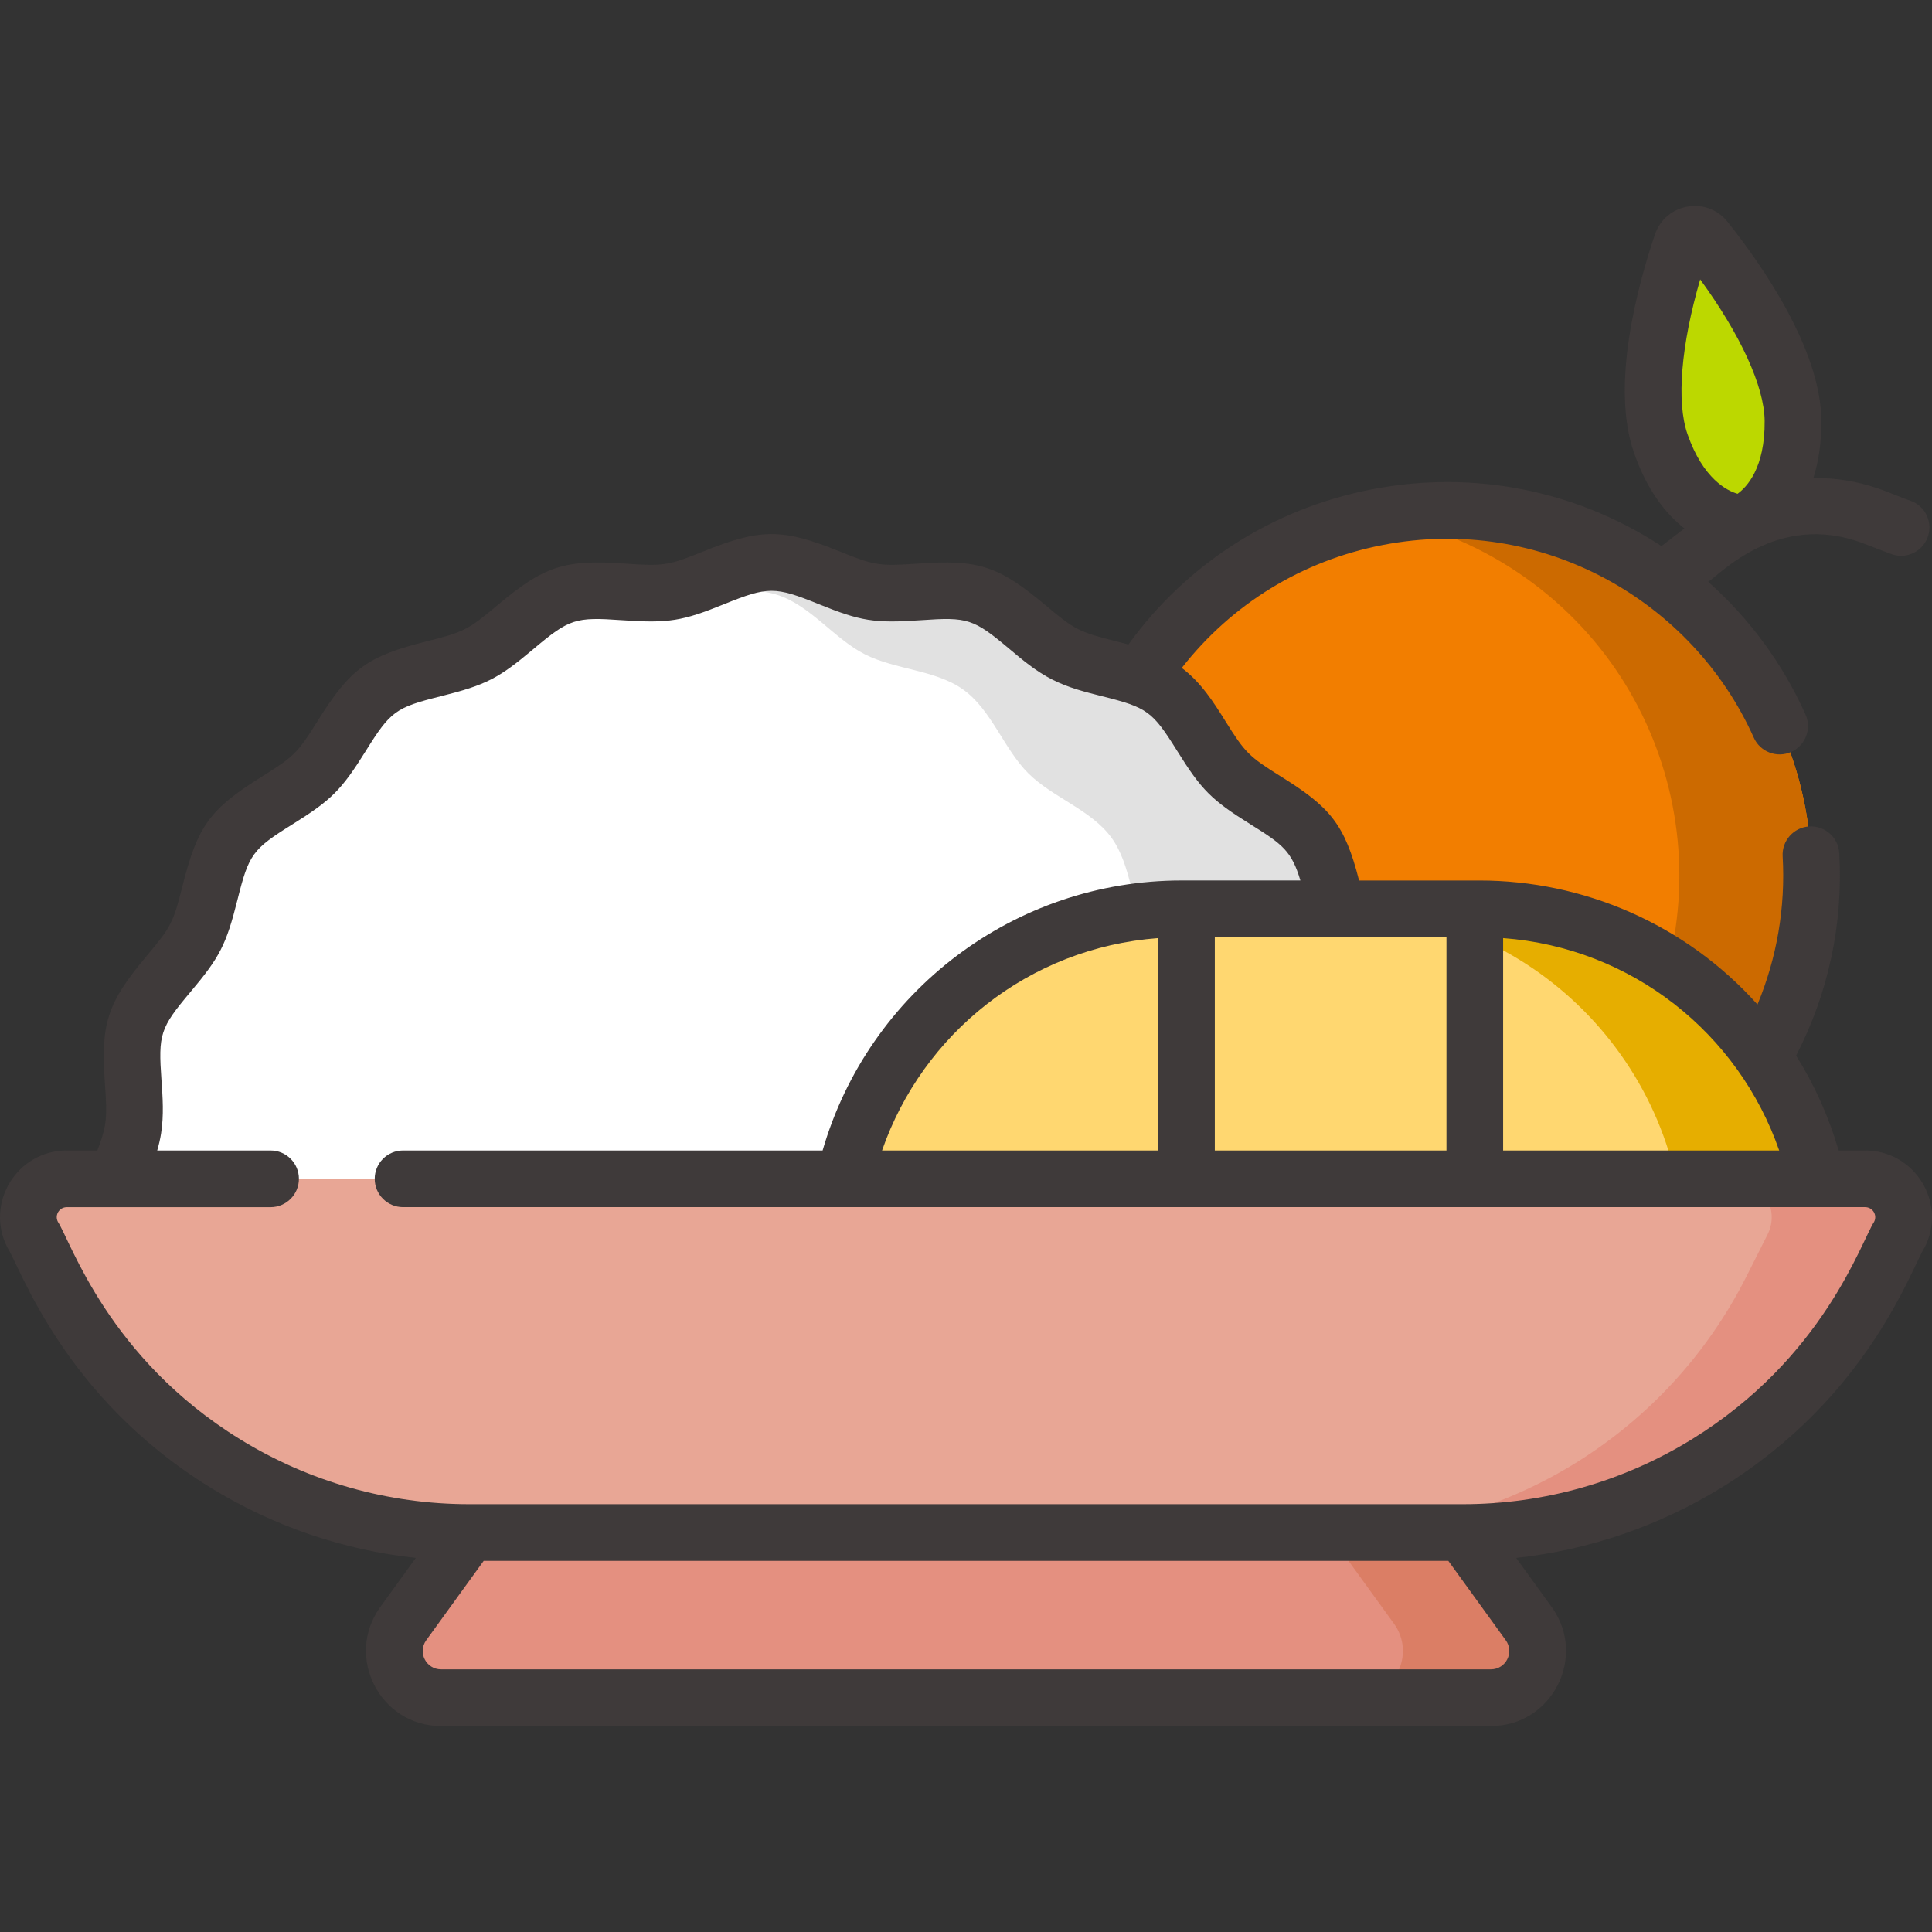 <svg width="64" height="64" viewBox="0 0 64 64" fill="none" xmlns="http://www.w3.org/2000/svg">
<rect x="0" y="0" width="64" height="64" fill="#333333" stroke="none"/>
<g clip-path="url(#clip0_966_7230)">
<path d="M57.944 35.761C61.679 30.227 60.22 22.713 54.686 18.979C49.152 15.245 41.638 16.703 37.904 22.237C33.702 28.465 31.041 28.873 29.346 31.386C27.182 34.592 28.027 38.946 31.234 41.11C34.44 43.274 50.719 46.468 57.944 35.761Z" fill="#F27E00"/>
<path d="M54.685 18.979C51.955 17.136 48.743 16.559 45.74 17.11C47.327 17.403 48.88 18.019 50.303 18.979C55.837 22.713 57.296 30.227 53.561 35.761C50.118 40.864 44.618 42.808 39.457 43.212C45.607 43.676 53.492 42.356 57.943 35.761C61.678 30.227 60.219 22.713 54.685 18.979Z" fill="#CC6A00"/>
<path d="M56.496 7.93C56.273 7.651 55.829 7.728 55.715 8.067C55.228 9.506 54.32 12.689 55.018 14.691C55.943 17.342 57.736 17.328 57.736 17.328C57.736 17.328 59.428 16.733 59.398 13.925C59.376 11.805 57.442 9.119 56.496 7.93Z" fill="#BCD800"/>
<path d="M4.407 37.401C4.232 38.511 3.436 39.593 3.436 40.752H47.676C47.676 39.593 46.88 38.511 46.706 37.401C46.526 36.262 46.948 34.988 46.599 33.915C46.245 32.822 45.152 32.039 44.637 31.03C44.117 30.011 44.122 28.668 43.453 27.749C42.782 26.826 41.501 26.418 40.695 25.613C39.89 24.808 39.482 23.527 38.559 22.855C37.64 22.186 36.297 22.192 35.278 21.671C34.269 21.156 33.486 20.063 32.393 19.709C31.32 19.36 30.046 19.782 28.907 19.603C27.797 19.428 26.715 18.632 25.556 18.632C24.397 18.632 23.315 19.428 22.206 19.603C21.066 19.782 19.792 19.36 18.719 19.709C17.627 20.063 16.843 21.156 15.835 21.671C14.815 22.192 13.472 22.186 12.553 22.855C11.63 23.527 11.222 24.808 10.417 25.613C9.612 26.418 8.331 26.826 7.659 27.749C6.99 28.668 6.996 30.011 6.475 31.031C5.96 32.039 4.867 32.822 4.513 33.915C4.164 34.988 4.586 36.262 4.407 37.401Z" fill="white"/>
<path d="M46.705 37.401C46.526 36.262 46.948 34.988 46.599 33.915C46.245 32.822 45.152 32.039 44.637 31.03C44.117 30.011 44.122 28.668 43.453 27.749C42.781 26.826 41.501 26.418 40.695 25.613C39.89 24.808 39.482 23.527 38.559 22.855C37.64 22.186 36.297 22.192 35.277 21.671C34.269 21.156 33.486 20.063 32.393 19.709C31.32 19.36 30.046 19.782 28.906 19.603C27.797 19.428 26.715 18.632 25.556 18.632C24.409 18.632 23.336 19.412 22.238 19.596C22.249 19.598 22.26 19.601 22.271 19.603C23.41 19.782 24.685 19.36 25.758 19.709C26.85 20.063 27.633 21.156 28.642 21.671C29.662 22.192 31.005 22.186 31.924 22.855C32.847 23.527 33.255 24.808 34.06 25.613C34.865 26.418 36.146 26.826 36.818 27.749C37.486 28.668 37.481 30.011 38.002 31.03C38.517 32.039 39.609 32.822 39.964 33.915C40.313 34.988 39.891 36.262 40.07 37.401C40.245 38.511 41.041 39.593 41.041 40.752H47.676C47.676 39.593 46.88 38.511 46.705 37.401Z" fill="#E1E1E1"/>
<path d="M49.016 30.107H39.144C32.824 30.107 27.701 35.23 27.701 41.55H60.459C60.459 35.23 55.336 30.107 49.016 30.107Z" fill="#FFD770"/>
<path d="M49.015 30.107H44.352C50.671 30.107 55.794 35.23 55.794 41.55H60.458C60.458 35.23 55.335 30.107 49.015 30.107Z" fill="#E6AE00"/>
<path d="M48.458 50.768L45.111 48.979H18.887L15.541 50.768L13.357 53.786C12.617 54.809 13.348 56.24 14.61 56.24H49.389C50.651 56.24 51.382 54.809 50.642 53.786L48.458 50.768Z" fill="#E49080"/>
<path d="M50.642 53.786L48.458 50.768L45.112 48.979H40.647L43.993 50.768L46.177 53.786C46.917 54.809 46.186 56.24 44.924 56.24H49.389C50.651 56.24 51.382 54.809 50.642 53.786Z" fill="#DB7E65"/>
<path d="M48.458 50.768H15.542C9.718 50.768 4.392 47.486 1.774 42.284L1.075 40.894C0.649 40.048 1.264 39.051 2.211 39.051H61.789C62.736 39.051 63.351 40.048 62.925 40.894L62.225 42.284C59.608 47.486 54.282 50.768 48.458 50.768Z" fill="#E8A695"/>
<path d="M61.789 39.051H57.417C58.364 39.051 58.978 40.048 58.553 40.894L57.853 42.284C55.236 47.486 49.909 50.768 44.086 50.768H48.457C54.281 50.768 59.607 47.486 62.225 42.284L62.924 40.894C63.35 40.048 62.735 39.051 61.789 39.051Z" fill="#E49080"/>
<path d="M61.786 38.111H60.907C60.586 37.002 60.111 35.944 59.499 34.969C60.568 32.902 61.062 30.595 60.928 28.259C60.898 27.742 60.452 27.347 59.937 27.376C59.419 27.406 59.023 27.849 59.053 28.367C59.15 30.056 58.862 31.728 58.219 33.274C55.817 30.598 52.44 29.168 49.014 29.168H45.021C44.544 27.284 44.043 26.727 42.428 25.72C41.37 25.06 41.246 24.935 40.587 23.879C40.215 23.283 39.793 22.61 39.148 22.126C40.802 20.008 43.134 18.572 45.798 18.055C51.075 17.03 56.064 19.894 58.096 24.435C58.306 24.907 58.861 25.121 59.336 24.909C59.809 24.697 60.021 24.142 59.81 23.668C59.057 21.985 57.956 20.49 56.584 19.27C56.898 19.116 58.848 16.904 61.721 17.999L62.641 18.35C63.126 18.535 63.668 18.292 63.853 17.807C64.038 17.323 63.795 16.78 63.31 16.596C62.694 16.403 61.715 15.816 60.07 15.836C60.234 15.317 60.342 14.684 60.334 13.916C60.309 11.566 58.377 8.791 57.227 7.347C56.543 6.487 55.174 6.726 54.822 7.768C54.231 9.516 53.354 12.781 54.129 15.001C54.567 16.258 55.191 17.029 55.798 17.505L55.04 18.09C52.19 16.229 48.789 15.561 45.44 16.211C42.17 16.846 39.325 18.664 37.38 21.349C37.24 21.311 37.101 21.276 36.966 21.242C35.748 20.937 35.593 20.855 34.65 20.062C33.065 18.728 32.4 18.529 30.39 18.671C29.132 18.759 28.958 18.73 27.823 18.27C25.939 17.508 25.219 17.49 23.29 18.27C22.16 18.728 21.988 18.76 20.723 18.671C18.71 18.529 18.045 18.731 16.463 20.062C15.521 20.855 15.366 20.937 14.147 21.242C12.174 21.736 11.611 22.139 10.525 23.879C9.866 24.937 9.741 25.061 8.685 25.72C6.949 26.802 6.543 27.364 6.048 29.341C5.743 30.559 5.66 30.715 4.867 31.657C3.536 33.239 3.335 33.904 3.477 35.917C3.511 36.402 3.543 36.86 3.481 37.255C3.439 37.521 3.342 37.809 3.225 38.111H2.213C0.566 38.111 -0.5 39.846 0.239 41.315C0.689 42.006 2.097 46.274 6.965 49.274C9.041 50.553 11.367 51.346 13.775 51.608L12.598 53.234C11.41 54.876 12.585 57.177 14.612 57.177H49.388C51.415 57.177 52.59 54.876 51.401 53.234L50.225 51.608C52.633 51.346 54.958 50.553 57.034 49.274C61.913 46.268 63.319 41.994 63.761 41.315C64.501 39.843 63.43 38.111 61.786 38.111ZM56.321 9.256C57.657 11.089 58.444 12.8 58.456 13.937C58.472 15.507 57.86 16.14 57.559 16.357C57.216 16.257 56.42 15.87 55.901 14.383C55.527 13.31 55.687 11.434 56.321 9.256ZM58.938 38.111H49.793V31.076C54.081 31.398 57.595 34.245 58.938 38.111ZM38.364 38.111H29.219C30.565 34.239 34.083 31.397 38.364 31.076V38.111ZM40.242 31.045H47.916V38.111H40.242V31.045ZM49.387 55.299H14.612C14.115 55.299 13.828 54.737 14.12 54.335L16.023 51.705H47.977L49.88 54.335C50.171 54.737 49.884 55.299 49.387 55.299ZM62.084 40.471C61.648 41.144 60.412 44.987 56.049 47.676C53.765 49.084 51.139 49.828 48.456 49.828H15.543C12.86 49.828 10.235 49.084 7.95 47.676C3.588 44.988 2.352 41.145 1.916 40.471C1.804 40.249 1.964 39.989 2.213 39.989H3.855C3.857 39.989 3.858 39.989 3.86 39.989C3.861 39.989 3.862 39.989 3.864 39.989H8.963C9.481 39.989 9.902 39.568 9.902 39.05C9.902 38.531 9.481 38.111 8.963 38.111H5.208C5.261 37.927 5.306 37.74 5.336 37.546C5.431 36.941 5.389 36.354 5.349 35.785C5.242 34.257 5.298 34.062 6.304 32.866C7.278 31.709 7.492 31.305 7.869 29.797C8.244 28.298 8.363 28.133 9.678 27.313C10.98 26.501 11.304 26.179 12.119 24.873C12.94 23.556 13.105 23.438 14.602 23.064C16.112 22.686 16.515 22.472 17.672 21.499C18.863 20.496 19.06 20.436 20.591 20.544C22.157 20.654 22.605 20.573 23.994 20.011C25.444 19.425 25.669 19.425 27.118 20.011C28.509 20.574 28.958 20.654 30.521 20.544C32.051 20.436 32.247 20.494 33.441 21.499C33.871 21.861 34.316 22.235 34.85 22.508C35.391 22.784 35.96 22.926 36.51 23.064C38.009 23.439 38.174 23.558 38.994 24.873C39.806 26.175 40.127 26.498 41.434 27.313C42.485 27.968 42.787 28.192 43.077 29.167H39.143C33.603 29.167 28.775 32.842 27.25 38.111H13.352C12.834 38.111 12.413 38.531 12.413 39.05C12.413 39.568 12.834 39.988 13.352 39.988H61.786C62.035 39.989 62.195 40.249 62.084 40.471Z" fill="#3F3A3A"/>
</g>
<defs>
<clipPath id="clip0_966_7230">
<rect width="64" height="64" fill="white"/>
</clipPath>
</defs>
</svg>
